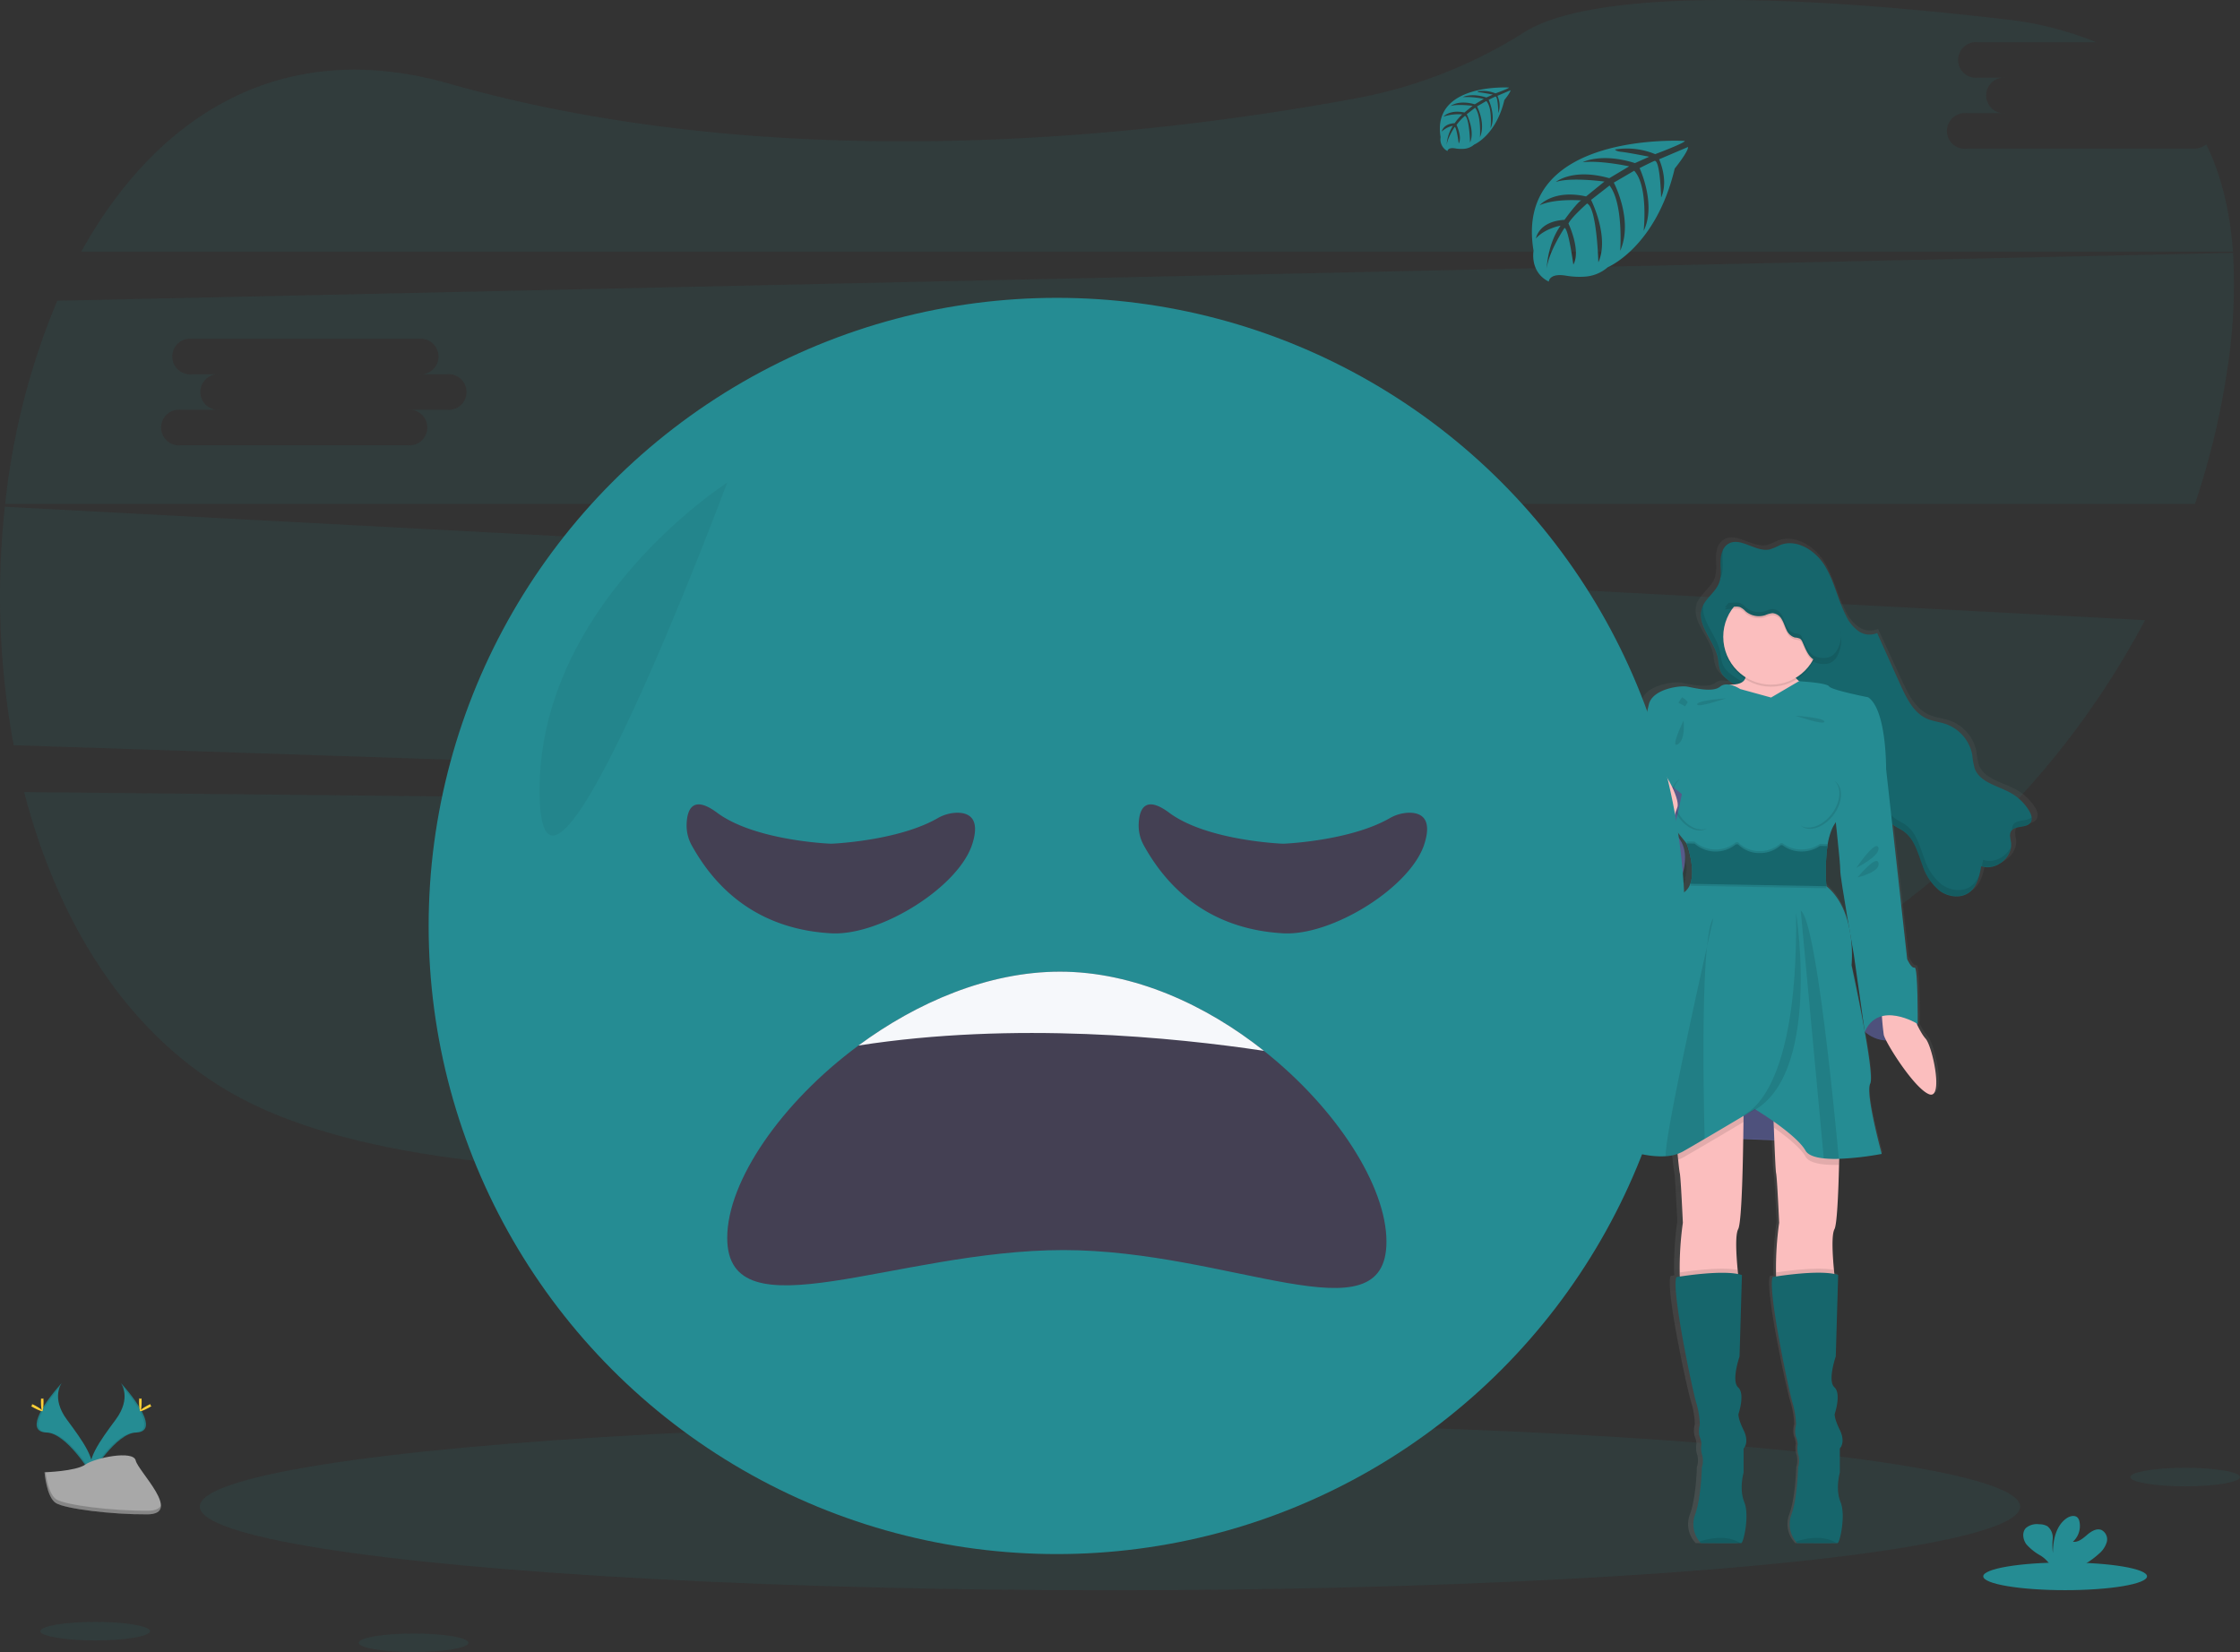 <svg xmlns="http://www.w3.org/2000/svg" xmlns:xlink="http://www.w3.org/1999/xlink" width="585.664" height="431.998" viewBox="0 0 585.664 431.998">
  <rect x="0" y="0" width="585.664" height="431.998" fill="#333333" stroke="none"/>
  <defs>
    <linearGradient id="linear-gradient" x1="0.5" y1="1" x2="0.5" gradientUnits="objectBoundingBox">
      <stop offset="0" stop-color="gray" stop-opacity="0.251"/>
      <stop offset="0.54" stop-color="gray" stop-opacity="0.122"/>
      <stop offset="1" stop-color="gray" stop-opacity="0.102"/>
    </linearGradient>
  </defs>
  <g id="undraw_feeling_blue_4b7q_1_" data-name="undraw_feeling_blue_4b7q (1)" transform="translate(0.009 -0.004)">
    <path id="Path_1050" data-name="Path 1050" d="M61.83,433.31c9.248,35.74,28.809,66.636,59.72,81.613C185.812,546.047,330.738,530,438.9,511.569c55.951-9.53,105.129-35.831,140.854-72.844Z" transform="translate(-55.53 -226.191)" fill="#258c93" opacity="0.1"/>
    <path id="Path_1051" data-name="Path 1051" d="M642.16,83.174H582.813a4.663,4.663,0,1,1,0-9.28h10.265a4.663,4.663,0,1,1,0-9.28h-7.326a4.664,4.664,0,1,1,0-9.28h30.975a88.766,88.766,0,0,0-24.166-6.027C508.1,39.5,477.94,45.985,467.3,52.656A124.86,124.86,0,0,1,423.89,69.874C371.778,79.6,274.32,91.3,185.989,66.147,142.087,53.62,109.455,74.762,89.9,110.1H652.468c-.735-10.27-2.934-19.758-6.969-28.058a5.414,5.414,0,0,1-3.338,1.129Z" transform="translate(-68.656 -44.29)" fill="#258c93" opacity="0.1"/>
    <path id="Path_1052" data-name="Path 1052" d="M51.258,293.19a214.311,214.311,0,0,0,2.3,62.355L574.614,372.79a221.057,221.057,0,0,0,36.2-49.95Zm206.084,44.483H247.083a4.664,4.664,0,1,1,0,9.28H187.736a4.663,4.663,0,1,1,0-9.28H198a4.663,4.663,0,1,1,0-9.28h-7.331a4.664,4.664,0,1,1,0-9.28h59.347a4.663,4.663,0,1,1,0,9.28h7.326a4.663,4.663,0,1,1,0,9.28Z" transform="translate(-49.99 -160.672)" fill="#258c93" opacity="0.1"/>
    <path id="Path_1053" data-name="Path 1053" d="M635.011,168.5,66.144,181.012a188.739,188.739,0,0,0-13.624,53.15H625.044a201.941,201.941,0,0,0,8.263-33.877A145.022,145.022,0,0,0,635.011,168.5ZM168.02,209.522H157.761a4.666,4.666,0,1,1,0,9.285H98.413a4.665,4.665,0,1,1,0-9.285h10.265a4.663,4.663,0,1,1,0-9.28h-7.331a4.664,4.664,0,1,1,0-9.28h59.347a4.663,4.663,0,1,1,0,9.28h7.326a4.663,4.663,0,1,1,0,9.28Z" transform="translate(-51.177 -102.368)" fill="#258c93" opacity="0.1"/>
    <ellipse id="Ellipse_164" data-name="Ellipse 164" cx="237.975" cy="21.893" rx="237.975" ry="21.893" transform="translate(52.225 372.069)" fill="#258c93" opacity="0.1"/>
    <path id="Path_1054" data-name="Path 1054" d="M949.182,380.839a.813.813,0,0,1,0-.112v-.165h0a4.547,4.547,0,0,0-.676-1.709,13.465,13.465,0,0,0-4.93-4.664c-3.514-1.927-8.343-2.753-9.748-6.431a19.648,19.648,0,0,1-.655-3.572,10.8,10.8,0,0,0-7.129-8.109c-1.672-.559-3.477-.713-5.1-1.406-3.631-1.544-5.548-5.351-7.172-8.87q-3.152-6.815-6.3-13.635a5.3,5.3,0,0,1-5.159-.58,10.7,10.7,0,0,1-3.338-4.126c-2.167-4.206-3.1-8.971-5.644-12.975s-7.629-7.166-12.123-5.425a20.693,20.693,0,0,1-2.715,1.123c-3.849.9-8.109-3.5-11.4-1.363a3.728,3.728,0,0,0-1.294,1.416.626.626,0,0,1,0-.106,6.809,6.809,0,0,0-.7,2.779h0v.671c0,.767.048,1.544.059,2.321A10.339,10.339,0,0,1,865,317.85V317.8a6.573,6.573,0,0,1-.277,1.065c-.857,2.3-3.232,3.807-4.344,5.968v-.106a5.621,5.621,0,0,0-.325.729,5.431,5.431,0,0,0-.3,1.762c-.1,4.062,4.211,7.885,4.712,12.245.357,3.088,1.065,4.078,3.69,5.825l.575.383c-.229,0-.463.032-.724.037a1.769,1.769,0,0,0-.3.032,3.247,3.247,0,0,0-2.737.479c-2.013,1.6-6.772.367-8.886,0s-9.354.623-10.366,4.637-2.747,12.3-2.747,12.3,0,5.255-.644,6.234a.314.314,0,0,0,0,.213c0,1.475.053,10.339-1.374,12.623a5.158,5.158,0,0,0-.064,3.157c-1.5,1.933-2.912,4.19-2.662,5.67.458,3.029,6.6,12.554,15.408,7.454,0,0,5.01-9.163-1.294-14.034l.272-1.065c1.906,2.343,3.317,4.025,3.317,4.025s.075.2.192.532h-.192a25.025,25.025,0,0,1,1.48,6.964,8.519,8.519,0,0,1-.468,2.561h.165c-.048.181-.1.362-.165.532a4.642,4.642,0,0,1-1.656,2.241c-4.4,3.12-9.445,25.4-9.445,25.4s-9.988,36.017-11.984,38.067c-1.651,1.682,8.721,6.421,16.5,5.856a12.7,12.7,0,0,0,3.194-.607c.048.532.1,1.065.154,1.549.165,1.6.335,3.077.442,3.54.277,1.161.825,13.012.825,13.012a83.619,83.619,0,0,0-.852,13.055c0,.367.048.719.08,1.065l-.969.149c-1.469,3.3,4.584,30.842,5.409,33.158a22.054,22.054,0,0,1,.916,5.617,6.124,6.124,0,0,0-.091,3.029,7.366,7.366,0,0,1,.532,2.05,5.643,5.643,0,0,0,.186,2.939,5.562,5.562,0,0,1-.091,3.194s-.181,8.023-1.831,12.389a7.134,7.134,0,0,0,1.145,7.07,4.356,4.356,0,0,0,.373.431s9.1.075,10.707,0h.208c.644-.09,2.295-7.31.825-10.787s-.181-7.757-.181-7.757v-6.325s1.65-1.523,0-4.792-1.379-4.259-1.379-4.259,1.837-5.26-.09-6.953.367-8.114.367-8.114l.65-21.4a8.409,8.409,0,0,0-1.038-.266c-.037-.351-.075-.713-.112-1.1-.378-3.876-.7-9.147.138-10.648s1.246-14.609,1.379-23.719l8.391.319c.176,4.259.362,8.146.479,8.641.277,1.161.831,13.012.831,13.012a83.335,83.335,0,0,0-.857,13.055c0,.367.048.719.08,1.065l-.969.149c-1.469,3.3,4.584,30.842,5.409,33.158a22.176,22.176,0,0,1,.921,5.617,6.17,6.17,0,0,0-.1,3.029,7.37,7.37,0,0,1,.532,2.05,5.644,5.644,0,0,0,.186,2.939,5.562,5.562,0,0,1-.09,3.194s-.181,8.023-1.832,12.389a7.134,7.134,0,0,0,1.182,7.06,4.363,4.363,0,0,0,.373.431s9.1.075,10.707,0h.208c.644-.091,2.295-7.31.825-10.787s-.181-7.757-.181-7.757v-6.314s1.651-1.523,0-4.792-1.379-4.259-1.379-4.259,1.837-5.26-.091-6.953.367-8.114.367-8.114l.66-21.4a8.178,8.178,0,0,0-1.065-.266c-.037-.351-.075-.713-.112-1.1-.378-3.876-.7-9.147.138-10.648.676-1.23,1.065-9.152,1.241-16.888,0-.532,0-1.065.043-1.6a82.568,82.568,0,0,0,11.489-1.288s-4.488-15.871-3.115-18.453c.591-1.113-.261-7.038-1.427-13.422a9.328,9.328,0,0,0,5.739,2.076c2.007,3.86,8.114,12.741,11.553,14.109,4.036,1.6,1.006-12.565-.916-14.615a17.249,17.249,0,0,1-2.279-3.658c.053-.064.112-.117.165-.176s.1-15.067-.825-14.8-2.018-2.231-2.018-2.231l-2.843-24.954-1.193-10.446h0c1,.735,2.178,1.2,3.194,1.933,2.769,2.028,3.674,5.59,4.887,8.742a14.36,14.36,0,0,0,4.712,6.794c2.305,1.629,5.686,2.06,7.986.41,2.13-1.549,2.758-4.344,3.226-6.895,3.865,1.358,8.556-2.273,8.055-6.24-.122-.98-.485-2.05.027-2.907,1.022-1.693,4.259-.708,5.324-2.38a1.778,1.778,0,0,0,.266-.964A.661.661,0,0,0,949.182,380.839Zm-51.7,13.725c-.059.953,1.251,8.609,2.316,14.668-.873-3.775-2.625-7.805-6.075-10.568a4.782,4.782,0,0,0-.043-.532h.043s-.144-1.523-.165-3.69a40.643,40.643,0,0,1,.426-5.739v-.048h-.069a3.036,3.036,0,0,1,.069-.484,17.306,17.306,0,0,1,1.294-4.653,12.9,12.9,0,0,1,.985-1.672c.57,5.148,1.272,11.756,1.219,12.719Zm2.864,17.74c.469,2.614.8,4.451.8,4.451l2.827,19.412v.09c-1.523-8.194-3.466-16.829-3.466-16.829a33.538,33.538,0,0,0-.165-7.124Z" transform="translate(-416.438 -167.704)" fill="url(#linear-gradient)"/>
    <path id="Path_1055" data-name="Path 1055" d="M889.818,341.564c-.532-4.919-5.856-9.163-4.259-13.843.868-2.55,3.583-4.11,4.5-6.644.607-1.672.335-3.509.341-5.287s.421-3.764,1.9-4.749c3.194-2.13,7.3,2.252,11.031,1.358a19.519,19.519,0,0,0,2.625-1.118c4.35-1.73,9.269,1.422,11.713,5.4s3.359,8.731,5.457,12.916a10.6,10.6,0,0,0,3.226,4.1,5.015,5.015,0,0,0,4.994.58l6.1,13.576c1.6,3.5,3.429,7.289,6.921,8.827,1.565.687,3.312.841,4.93,1.4a10.648,10.648,0,0,1,6.921,8.066,19.884,19.884,0,0,0,.634,3.562c1.358,3.663,6.027,4.483,9.429,6.389a13.188,13.188,0,0,1,4.792,4.637c.532.921.99,2.13.421,3.035-1.028,1.661-4.153.681-5.143,2.369-.5.852-.149,1.917,0,2.9.484,3.945-4.057,7.56-7.794,6.208-.453,2.54-1.065,5.324-3.12,6.863-2.209,1.65-5.484,1.214-7.715-.4a14.27,14.27,0,0,1-4.552-6.762c-1.177-3.141-2.055-6.687-4.733-8.7-.969-.724-2.13-1.193-3.077-1.922-2.13-1.629-3.194-4.318-3.956-6.921a72.439,72.439,0,0,0-3.194-9.653,14.529,14.529,0,0,0-6.778-7.321c-2.9-1.3-6.245-1.219-9.243-2.279-5.159-1.821-8.976-6.16-14.109-8.2a22.836,22.836,0,0,1-4.632-2.619C890.861,345.626,890.159,344.641,889.818,341.564Z" transform="translate(-440.561 -168.743)" fill="#16666c"/>
    <g id="Group_374" data-name="Group 374" transform="translate(444.737 143.592)" opacity="0.1">
      <path id="Path_1056" data-name="Path 1056" d="M894.72,321.689a5.39,5.39,0,0,0,.287-.644c.6-1.672.335-3.509.341-5.287a9.5,9.5,0,0,1,.165-1.768,7.456,7.456,0,0,0-.7,3.365A24.5,24.5,0,0,1,894.72,321.689Z" transform="translate(-889.721 -313.99)"/>
      <path id="Path_1057" data-name="Path 1057" d="M955.965,414.887c-2.209,1.645-5.484,1.214-7.715-.41a14.034,14.034,0,0,1-4.531-6.767c-1.177-3.141-2.05-6.687-4.733-8.7-.964-.724-2.13-1.2-3.072-1.922-2.13-1.629-3.194-4.318-3.961-6.895a71.665,71.665,0,0,0-3.194-9.653,14.528,14.528,0,0,0-6.778-7.321c-2.9-1.3-6.24-1.219-9.237-2.279-5.164-1.821-8.982-6.16-14.109-8.2A23.133,23.133,0,0,1,894,360.113c-2.524-1.741-3.194-2.726-3.567-5.8-.532-4.611-5.218-8.63-4.488-12.975a6.758,6.758,0,0,0-.314.724c-1.6,4.685,3.727,8.928,4.259,13.843.346,3.072,1.065,4.057,3.567,5.8a23.133,23.133,0,0,0,4.637,2.619c5.127,2.044,8.944,6.389,14.109,8.2,3,1.065,6.341.974,9.237,2.279,3.1,1.4,5.324,4.259,6.778,7.321a65.29,65.29,0,0,1,3.194,9.653c.783,2.577,1.81,5.266,3.961,6.895.964.724,2.13,1.2,3.072,1.922,2.662,2.018,3.557,5.564,4.733,8.7a14.265,14.265,0,0,0,4.557,6.756c2.231,1.618,5.505,2.055,7.715.41a7.863,7.863,0,0,0,2.6-4.43,6.538,6.538,0,0,1-2.087,2.848Z" transform="translate(-885.331 -326.779)"/>
      <path id="Path_1058" data-name="Path 1058" d="M1038.318,447.713a2.242,2.242,0,0,0-.255,1.246c1.2-1.187,3.918-.49,4.866-2.018a1.944,1.944,0,0,0,.245-1.251C1041.939,446.861,1039.224,446.164,1038.318,447.713Z" transform="translate(-956.743 -375.572)"/>
      <path id="Path_1059" data-name="Path 1059" d="M1023.57,463.742c-.1.532-.2,1.1-.33,1.656,3.258,1.017,7.023-1.6,7.555-4.9C1029.5,463.04,1026.307,464.738,1023.57,463.742Z" transform="translate(-949.816 -382.497)"/>
    </g>
    <path id="Path_1060" data-name="Path 1060" d="M902.218,371.017s1.773,3.578-3.461,3.652,3.37,23.234,3.37,23.234l8.7,11.074,10.824-5.857.623-16.153.8-9.759s-10.116-3.285-8.252-7.629S902.218,371.017,902.218,371.017Z" transform="translate(-446.082 -195.635)" fill="#fbbebe"/>
    <path id="Path_1061" data-name="Path 1061" d="M965.75,543.92s6.389,6.288,13.843-2.055l-5.723-6.075h-7.241Z" transform="translate(-478.197 -274.11)" fill="#575a89"/>
    <path id="Path_1062" data-name="Path 1062" d="M966.278,535.79l-.879,8.13s6.389,6.288,13.843-2.055" transform="translate(-478.033 -274.11)" opacity="0.1"/>
    <path id="Path_1063" data-name="Path 1063" d="M981.007,537.87s2.572,6.746,4.435,8.785,4.792,16.148.889,14.551-11.356-13.486-11.8-15.525a69.031,69.031,0,0,1-.618-7.81Z" transform="translate(-482.013 -275.083)" fill="#fbbebe"/>
    <path id="Path_1064" data-name="Path 1064" d="M832.42,546.656l34.426,1.331-3.993-14.556-17.341-.351Z" transform="translate(-389.238 -249.262)" fill="#575a89"/>
    <path id="Path_1065" data-name="Path 1065" d="M841.41,546.656l34.431,1.331-3.993-14.556L854.5,533.08Z" transform="translate(-393.441 -249.262)" opacity="0.1"/>
    <path id="Path_1066" data-name="Path 1066" d="M889.388,619.5c-.815,1.517-.5,6.767-.133,10.648.234,2.47.49,4.371.49,4.371s-12.868,3.993-14.817.532a10.525,10.525,0,0,1-.825-4.222,85.148,85.148,0,0,1,.825-13s-.532-11.8-.8-12.953c-.107-.463-.272-1.933-.431-3.525-.234-2.364-.458-4.994-.458-4.994l17.569-9.317s0,1.746-.032,4.435C890.682,599.919,890.4,617.632,889.388,619.5Z" transform="translate(-434.94 -298.074)" fill="#fbbebe"/>
    <path id="Path_1067" data-name="Path 1067" d="M890.5,672.1s-12.868,3.993-14.817.532a10.525,10.525,0,0,1-.825-4.222c2.662-.4,10.765-1.523,15.152-.682C890.247,670.2,890.5,672.1,890.5,672.1Z" transform="translate(-435.698 -335.662)" opacity="0.1"/>
    <path id="Path_1068" data-name="Path 1068" d="M889.992,740.12h-.2c-1.549.059-10.355,0-10.355,0a4.8,4.8,0,0,1-.362-.426,7.262,7.262,0,0,1-1.145-7.028c1.6-4.35,1.773-12.336,1.773-12.336a5.717,5.717,0,0,0,.09-3.194,5.766,5.766,0,0,1-.181-2.928,7.588,7.588,0,0,0-.532-2.039,6.083,6.083,0,0,1,.091-3.019,22.6,22.6,0,0,0-.889-5.59c-.8-2.305-6.655-29.724-5.234-33.009,0,0,12.421-2.13,17.128-.532l-.623,21.3s-2.22,6.389-.357,8.077.09,6.921.09,6.921-.266.974,1.331,4.259,0,4.792,0,4.792v6.3s-1.241,4.259.176,7.72S890.615,740.009,889.992,740.12Z" transform="translate(-434.746 -336.596)" fill="#16666c"/>
    <path id="Path_1069" data-name="Path 1069" d="M936.678,617.111c-.815,1.517-.5,6.767-.133,10.648.234,2.47.49,4.371.49,4.371s-12.868,3.993-14.817.532a10.526,10.526,0,0,1-.825-4.222,85.143,85.143,0,0,1,.825-13s-.532-11.8-.8-12.953c-.144-.623-.394-6.565-.591-11.894-.165-4.547-.3-8.657-.3-8.657l17.569,2.715s0,7.725-.218,15.663C937.689,608.017,937.333,615.908,936.678,617.111Z" transform="translate(-457.052 -295.689)" fill="#fbbebe"/>
    <path id="Path_1070" data-name="Path 1070" d="M937.792,672.1s-12.868,3.993-14.817.532a10.525,10.525,0,0,1-.825-4.222c2.662-.4,10.765-1.523,15.152-.682C937.536,670.2,937.792,672.1,937.792,672.1Z" transform="translate(-457.81 -335.662)" opacity="0.1"/>
    <path id="Path_1071" data-name="Path 1071" d="M937.268,740.1h-.2c-1.549.059-10.355,0-10.355,0a4.8,4.8,0,0,1-.362-.426,7.262,7.262,0,0,1-1.145-7.028c1.6-4.371,1.757-12.357,1.757-12.357a5.717,5.717,0,0,0,.09-3.194,5.766,5.766,0,0,1-.181-2.928,7.584,7.584,0,0,0-.532-2.039,6.083,6.083,0,0,1,.09-3.019,22.6,22.6,0,0,0-.889-5.59c-.8-2.305-6.655-29.724-5.234-33.009,0,0,12.421-2.13,17.128-.532l-.623,21.3s-2.22,6.389-.357,8.077.09,6.921.09,6.921-.266.974,1.331,4.259,0,4.792,0,4.792v6.3s-1.241,4.259.176,7.72S937.891,739.99,937.268,740.1Z" transform="translate(-456.844 -336.578)" fill="#16666c"/>
    <circle id="Ellipse_165" data-name="Ellipse 165" cx="12.512" cy="12.512" r="12.512" transform="translate(450.545 154.544)" opacity="0.1"/>
    <circle id="Ellipse_166" data-name="Ellipse 166" cx="12.512" cy="12.512" r="12.512" transform="translate(450.545 154.011)" fill="#fbbebe"/>
    <path id="Path_1072" data-name="Path 1072" d="M873.24,596.357l17.569-9.317s0,1.746-.032,4.435c-2.566,1.533-6.437,3.839-10.158,6.016-2.023,1.187-4,2.337-5.691,3.3a7.566,7.566,0,0,1-1.23.532C873.464,598.987,873.24,596.357,873.24,596.357Z" transform="translate(-434.94 -298.074)" opacity="0.1"/>
    <path id="Path_1073" data-name="Path 1073" d="M938.118,584.615s0,7.725-.218,15.663h-.064a29.545,29.545,0,0,1-3.934-.122c-2.295-.245-4.132-.852-4.792-2.055-1.336-2.343-5.079-5.324-8.242-7.544-.165-4.547-.3-8.657-.3-8.657Z" transform="translate(-457.071 -295.671)" opacity="0.1"/>
    <path id="Path_1074" data-name="Path 1074" d="M896.119,422.026a50.669,50.669,0,0,0-.256,10.451c8.071,6.655,6.565,20.673,6.565,20.673s6.213,28.4,4.882,30.97,3.013,18.368,3.013,18.368a77.466,77.466,0,0,1-11.218,1.288,29.534,29.534,0,0,1-3.934-.122c-2.295-.245-4.131-.852-4.792-2.055-2.481-4.344-13.22-10.824-13.22-10.824s-6.8,4.078-13.14,7.789c-2.023,1.187-4,2.337-5.691,3.3a10.563,10.563,0,0,1-4.446,1.219c-7.534.559-17.569-4.158-15.972-5.83,1.954-2.044,11.628-37.891,11.628-37.891s4.877-22.185,9.136-25.289a4.606,4.606,0,0,0,1.6-2.231c1.459-4.052-.98-10.547-.98-10.547s-13.752-16.947-13.135-17.926.623-6.208.623-6.208,1.688-8.252,2.662-12.245,7.986-4.973,10.025-4.616,6.65,1.6,8.6,0,5.239.623,5.239.623l8.082,2.225,7.267-4.259s7.283.373,7.906,1.347,10.206,2.843,10.206,2.843c4.877,3.28,4.7,18.9,4.7,18.9s-11.713,10.2-14.109,15.44a17.6,17.6,0,0,0-1.24,4.605Z" transform="translate(-418.341 -200.745)" fill="#258c93"/>
    <path id="Path_1075" data-name="Path 1075" d="M961.416,418.2l2.662,2.13,2.753,24.757,2.747,24.847s1.065,2.486,1.954,2.22.8,14.726.8,14.726-10.19-6.266-13.843,2.055l-2.843-20.066s-3.642-20.5-3.551-22.095-1.863-18.9-1.863-18.9Z" transform="translate(-470.94 -219.126)" fill="#258c93"/>
    <path id="Path_1076" data-name="Path 1076" d="M854.133,420.37l-1.954,2.4s.181,10.291-1.331,12.778,4.174,17.037,6.3,16.148,6.921-23.6,6.921-23.868S854.133,420.37,854.133,420.37Z" transform="translate(-424.352 -220.14)" fill="#575a89"/>
    <path id="Path_1077" data-name="Path 1077" d="M851.822,447.87s-6.213,6.3-5.771,9.317,6.389,12.5,14.907,7.406C860.958,464.593,868.859,449.733,851.822,447.87Z" transform="translate(-422.216 -232.999)" fill="#575a89"/>
    <path id="Path_1078" data-name="Path 1078" d="M895.277,801.016c-1.549.059-10.355,0-10.355,0a4.777,4.777,0,0,1-.362-.426C886.812,799.823,891.678,798.673,895.277,801.016Z" transform="translate(-440.233 -397.476)" opacity="0.1"/>
    <path id="Path_1079" data-name="Path 1079" d="M942.587,801.016c-1.549.059-10.355,0-10.355,0a4.778,4.778,0,0,1-.362-.426C934.111,799.823,938.978,798.673,942.587,801.016Z" transform="translate(-462.355 -397.476)" opacity="0.1"/>
    <path id="Path_1080" data-name="Path 1080" d="M878.8,509.11c-1.358,13.023-.91,38.866-.628,50.344-2.023,1.187-4,2.337-5.691,3.3a10.563,10.563,0,0,1-4.446,1.219C867.47,560.5,875.286,524.848,878.8,509.11Z" transform="translate(-432.492 -261.635)" opacity="0.1"/>
    <path id="Path_1081" data-name="Path 1081" d="M889.941,495.23c-.037.186-.681,3.019-1.661,7.39C888.663,498.888,889.2,496.21,889.941,495.23Z" transform="translate(-441.973 -255.144)" opacity="0.1"/>
    <path id="Path_1082" data-name="Path 1082" d="M919.006,492.59s7.544,47.384-14.8,53.241C904.2,545.809,919.666,543.461,919.006,492.59Z" transform="translate(-449.421 -253.91)" opacity="0.1"/>
    <path id="Path_1083" data-name="Path 1083" d="M944.251,556.451a29.535,29.535,0,0,1-3.935-.122L934.29,491.54C938.134,494.053,942.734,540.032,944.251,556.451Z" transform="translate(-463.487 -253.419)" opacity="0.1"/>
    <path id="Path_1084" data-name="Path 1084" d="M899.776,336.336a3.3,3.3,0,0,1,1.187.122,5.18,5.18,0,0,1,1.5,1.129,5.351,5.351,0,0,0,5.079.985,6.7,6.7,0,0,1,1.911-.532,3.045,3.045,0,0,1,2.422,1.6c.527.852.8,1.863,1.251,2.774a3.486,3.486,0,0,0,2.172,2,3.8,3.8,0,0,1,1.384.319,1.959,1.959,0,0,1,.6.825c.831,1.794,1.491,3.913,3.264,4.792a4.882,4.882,0,0,0,2.082.453,4.35,4.35,0,0,0,2.13-.383,4.078,4.078,0,0,0,1.565-1.56,9.729,9.729,0,0,0,.974-6.224,17.122,17.122,0,0,0-2.785-7.486,15.626,15.626,0,0,0-14.3-6.6,19.92,19.92,0,0,0-2.848.532c-3.386.905-6.708,2.6-8.763,5.436a18.452,18.452,0,0,1-1.635,2.012C897.9,336.437,898.839,336.358,899.776,336.336Z" transform="translate(-446.036 -177.171)" opacity="0.1"/>
    <path id="Path_1085" data-name="Path 1085" d="M899.776,335.336a3.3,3.3,0,0,1,1.187.122,5.18,5.18,0,0,1,1.5,1.129,5.351,5.351,0,0,0,5.079.985,6.7,6.7,0,0,1,1.911-.532,3.045,3.045,0,0,1,2.422,1.6c.527.852.8,1.863,1.251,2.774a3.486,3.486,0,0,0,2.172,2,3.8,3.8,0,0,1,1.384.319,1.96,1.96,0,0,1,.6.825c.831,1.794,1.491,3.913,3.264,4.792a4.882,4.882,0,0,0,2.082.453,4.35,4.35,0,0,0,2.13-.383,4.079,4.079,0,0,0,1.565-1.56,9.73,9.73,0,0,0,.974-6.224,17.122,17.122,0,0,0-2.785-7.486,15.626,15.626,0,0,0-14.3-6.6,19.923,19.923,0,0,0-2.848.532c-3.386.905-6.708,2.6-8.763,5.436a18.449,18.449,0,0,1-1.635,2.012C897.9,335.437,898.839,335.358,899.776,335.336Z" transform="translate(-446.036 -176.704)" fill="#16666c"/>
    <path id="Path_1086" data-name="Path 1086" d="M874.829,398.2s.623,4.973-1.507,6.213S874.829,398.2,874.829,398.2Z" transform="translate(-434.666 -209.774)" opacity="0.1"/>
    <path id="Path_1087" data-name="Path 1087" d="M961.57,465.528s5.058-7.454,5.771-5.324S961.57,465.528,961.57,465.528Z" transform="translate(-476.243 -238.587)" opacity="0.1"/>
    <path id="Path_1088" data-name="Path 1088" d="M962.24,471.439s4.989-6.123,5.468-3.727S962.24,471.439,962.24,471.439Z" transform="translate(-476.556 -242.017)" opacity="0.1"/>
    <path id="Path_1089" data-name="Path 1089" d="M908.31,459.663a8.1,8.1,0,0,1-5.015-1.651h-.437a7.88,7.88,0,0,1-5.478,2.06,7.773,7.773,0,0,1-5.681-2.279h-.58a8.364,8.364,0,0,1-10.8-.2l-2.082-.037s2.438,6.5.98,10.547l35.581.634a50.669,50.669,0,0,1,.255-10.451v-.048L913.1,458.2a8.189,8.189,0,0,1-4.792,1.459Z" transform="translate(-437.278 -237.53)" opacity="0.1"/>
    <path id="Path_1090" data-name="Path 1090" d="M908.31,461.663a8.1,8.1,0,0,1-5.015-1.651h-.437a7.88,7.88,0,0,1-5.478,2.06,7.773,7.773,0,0,1-5.681-2.279h-.58a8.364,8.364,0,0,1-10.8-.2l-2.082-.037s2.438,6.5.98,10.547l35.581.634a50.669,50.669,0,0,1,.255-10.451v-.048L913.1,460.2a8.189,8.189,0,0,1-4.792,1.459Z" transform="translate(-437.278 -238.465)" opacity="0.1"/>
    <path id="Path_1091" data-name="Path 1091" d="M908.31,460.663a8.1,8.1,0,0,1-5.015-1.651h-.437a7.88,7.88,0,0,1-5.478,2.06,7.773,7.773,0,0,1-5.681-2.279h-.58a8.364,8.364,0,0,1-10.8-.2l-2.082-.037s2.438,6.5.98,10.547l35.581.634a50.669,50.669,0,0,1,.255-10.451v-.048L913.1,459.2a8.189,8.189,0,0,1-4.792,1.459Z" transform="translate(-437.278 -237.998)" fill="#16666c"/>
    <path id="Path_1092" data-name="Path 1092" d="M931.75,395.83s7.491.479,7.539,1.544S931.75,395.83,931.75,395.83Z" transform="translate(-462.299 -208.666)" opacity="0.1"/>
    <path id="Path_1093" data-name="Path 1093" d="M890.949,387.3s-7.491.479-7.539,1.544S890.949,387.3,890.949,387.3Z" transform="translate(-439.695 -204.677)" opacity="0.1"/>
    <path id="Path_1094" data-name="Path 1094" d="M943.368,428.064c-.075-.053-.149-.1-.224-.144,1.917,1.725,1.6,5.494-.756,8.6s-5.926,4.4-8.1,3.008c.069.059.128.122.2.181,2.13,1.629,5.857.351,8.316-2.864S945.508,429.7,943.368,428.064Z" transform="translate(-463.487 -223.671)" opacity="0.1"/>
    <path id="Path_1095" data-name="Path 1095" d="M872.52,435.755c-1.9-3.418-1.65-7.193.5-8.625-.08.037-.165.069-.245.112-2.353,1.31-2.662,5.234-.713,8.769s5.462,5.324,7.816,4.036a2.049,2.049,0,0,0,.224-.149C877.748,440.962,874.415,439.173,872.52,435.755Z" transform="translate(-433.788 -223.301)" opacity="0.1"/>
    <path id="Path_1096" data-name="Path 1096" d="M876.668,388.063h0l-.687,1.065-1.752-.932.921-1.416A3.86,3.86,0,0,1,876.668,388.063Z" transform="translate(-435.403 -204.434)" opacity="0.1"/>
    <path id="Path_1097" data-name="Path 1097" d="M856.387,442.155s1.56-7.337-.532-9.669-1.422-14.556,1.773-14.29,7.986,9.935,7.188,11.979S861,442.687,861,442.687Z" transform="translate(-426.249 -219.122)" fill="#fbbebe"/>
    <path id="Path_1098" data-name="Path 1098" d="M926.282,352.768a4.078,4.078,0,0,1-1.565,1.56,4.35,4.35,0,0,1-2.13.383,4.882,4.882,0,0,1-2.082-.453c-1.773-.884-2.433-3-3.264-4.792a1.959,1.959,0,0,0-.543-.841,3.8,3.8,0,0,0-1.368-.335,3.514,3.514,0,0,1-2.172-2c-.458-.905-.729-1.906-1.251-2.774a2.932,2.932,0,0,0-2.422-1.6,6.544,6.544,0,0,0-1.911.559,5.367,5.367,0,0,1-5.079-.99,5.181,5.181,0,0,0-1.5-1.129,3.3,3.3,0,0,0-1.187-.122c-.612,0-1.219.059-1.831.106a13.379,13.379,0,0,1-.974,1.139c.932-.08,1.869-.16,2.806-.181a3.3,3.3,0,0,1,1.187.122,5.18,5.18,0,0,1,1.5,1.129,5.367,5.367,0,0,0,5.079.99,6.544,6.544,0,0,1,1.911-.559,3.045,3.045,0,0,1,2.422,1.6c.527.852.8,1.863,1.251,2.774a3.486,3.486,0,0,0,2.172,2,3.8,3.8,0,0,1,1.368.335,1.959,1.959,0,0,1,.6.825c.831,1.794,1.491,3.913,3.264,4.792a4.882,4.882,0,0,0,2.082.453,4.35,4.35,0,0,0,2.13-.383,4.079,4.079,0,0,0,1.565-1.56,8.832,8.832,0,0,0,1.065-4.93A8.134,8.134,0,0,1,926.282,352.768Z" transform="translate(-446.05 -182.668)" opacity="0.1"/>
    <ellipse id="Ellipse_167" data-name="Ellipse 167" cx="4.792" cy="3.248" rx="4.792" ry="3.248" transform="translate(427.705 222.357)" fill="#575a89"/>
    <circle id="Ellipse_168" data-name="Ellipse 168" cx="164.248" cy="164.248" r="164.248" transform="translate(112.062 77.888)" fill="#258c93"/>
    <path id="Path_1099" data-name="Path 1099" d="M579.471,592.126c0,25.928-40.761,2.215-84.461,2.215s-87.9,22.734-87.9-3.194c0-14.785,14.087-35.346,34.3-50.281h0c15.227-11.255,33.925-19.316,52.708-19.316,19.316,0,38.237,8.726,53.331,20.705C566.5,557.36,579.471,577.655,579.471,592.126Z" transform="translate(-216.981 -267.451)" fill="#444053"/>
    <path id="Path_1100" data-name="Path 1100" d="M577.564,542.235c-23.229-3.5-65.241-7.763-106.034-1.39,15.227-11.255,33.925-19.316,52.708-19.316C543.549,521.53,562.47,530.256,577.564,542.235Z" transform="translate(-247.103 -267.442)" fill="#f6f8fb"/>
    <path id="Path_1101" data-name="Path 1101" d="M364.01,281.31s-49.477,31.63-49.072,81.107S364.01,281.31,364.01,281.31Z" transform="translate(-173.881 -155.117)" opacity="0.05"/>
    <path id="Path_1102" data-name="Path 1102" d="M842.251,113.469s-44.829-2.7-39.542,28.713c0,0-1.065,5.548,3.982,8.071,0,0,.08-2.327,4.595-1.539a20.763,20.763,0,0,0,4.871.234,10.116,10.116,0,0,0,5.952-2.46h0s12.6-5.2,17.505-25.8c0,0,3.626-4.494,3.482-5.644l-7.566,3.226s2.582,5.457.532,9.993c0,0-.245-9.791-1.7-9.583-.293.048-3.929,1.89-3.929,1.89s4.446,9.509,1.065,16.414c0,0,1.272-11.713-2.481-15.727l-5.324,3.109s5.2,9.818,1.672,17.83c0,0,.905-12.288-2.79-17.074l-4.829,3.764s4.882,9.679,1.906,16.324c0,0-.389-14.306-2.949-15.387,0,0-4.222,3.727-4.866,5.255,0,0,3.344,7.022,1.272,10.728,0,0-1.272-9.53-2.316-9.583,0,0-4.206,6.314-4.648,10.648,0,0,.186-6.442,3.626-11.25,0,0-4.068.7-6.437,3.338,0,0,.655-4.467,7.454-4.856,0,0,3.477-4.792,4.408-5.079,0,0-6.788-.57-10.9,1.256,0,0,3.62-4.211,12.144-2.3l4.792-3.887s-8.934-1.225-12.725.128c0,0,4.36-3.727,14.008-1.012l5.191-3.1s-7.619-1.64-12.16-1.065c0,0,4.792-2.582,13.677.218l3.727-1.666s-5.585-1.1-7.219-1.267-1.72-.628-1.72-.628a19.353,19.353,0,0,1,10.5,1.219S842.384,113.964,842.251,113.469Z" transform="translate(-401.758 -76.608)" fill="#258c93"/>
    <path id="Path_1103" data-name="Path 1103" d="M775.139,87.267s-20.232-1.225-17.868,12.969a3.462,3.462,0,0,0,1.8,3.647s.032-1.065,2.076-.692a9.616,9.616,0,0,0,2.2.106,4.627,4.627,0,0,0,2.694-1.113h0s5.691-2.353,7.906-11.66c0,0,1.64-2.028,1.6-2.55l-3.418,1.459a6.114,6.114,0,0,1,.25,4.515s-.112-4.424-.767-4.318c-.133,0-1.778.852-1.778.852s2.013,4.3.5,7.416c0,0,.575-5.292-1.118-7.108L766.8,92.2s2.348,4.44.756,8.061c0,0,.4-5.553-1.262-7.715l-2.183,1.7s2.2,4.371.863,7.374c0,0-.176-6.463-1.336-6.953a13.351,13.351,0,0,0-2.2,2.375s1.512,3.194.575,4.85c0,0-.575-4.307-1.065-4.323,0,0-1.9,2.848-2.1,4.792a10.372,10.372,0,0,1,1.634-5.084,5.7,5.7,0,0,0-2.907,1.507s.293-2.018,3.375-2.194a13.281,13.281,0,0,1,1.991-2.295,12.484,12.484,0,0,0-4.925.57s1.635-1.906,5.489-1.065l2.13-1.752s-4.036-.532-5.75.053c0,0,1.97-1.682,6.33-.453l2.343-1.406a21.3,21.3,0,0,0-5.494-.474s2.167-1.166,6.181.1l1.677-.756s-2.524-.5-3.258-.57-.783-.282-.783-.282a8.726,8.726,0,0,1,4.738.532S775.2,87.49,775.139,87.267Z" transform="translate(-380.624 -64.371)" fill="#258c93"/>
    <ellipse id="Ellipse_169" data-name="Ellipse 169" cx="14.338" cy="2.422" rx="14.338" ry="2.422" transform="translate(556.979 383.82)" fill="#258c93" opacity="0.1"/>
    <ellipse id="Ellipse_170" data-name="Ellipse 170" cx="14.338" cy="2.422" rx="14.338" ry="2.422" transform="translate(10.559 424.117)" fill="#258c93" opacity="0.1"/>
    <ellipse id="Ellipse_171" data-name="Ellipse 171" cx="14.338" cy="2.422" rx="14.338" ry="2.422" transform="translate(93.79 427.158)" fill="#258c93" opacity="0.1"/>
    <ellipse id="Ellipse_172" data-name="Ellipse 172" cx="21.408" cy="3.62" rx="21.408" ry="3.62" transform="translate(518.528 408.582)" fill="#258c93"/>
    <path id="Path_1104" data-name="Path 1104" d="M1063.373,798.734a6.244,6.244,0,0,0,2.044-3.083,2.747,2.747,0,0,0-1.427-3.136c-1.31-.5-2.71.41-3.77,1.326s-2.279,1.959-3.668,1.768a5.574,5.574,0,0,0,1.725-5.223,2.195,2.195,0,0,0-.479-1.065c-.729-.777-2.044-.447-2.918.165-2.768,1.949-3.541,5.707-3.556,9.094a17.088,17.088,0,0,1-.048-3.727,3.85,3.85,0,0,0-1.406-3.317,4.259,4.259,0,0,0-2.13-.5,4.431,4.431,0,0,0-3.482.985c-1.065,1.134-.783,3.029.138,4.259a13.81,13.81,0,0,0,3.6,2.886,7.984,7.984,0,0,1,2.577,2.454,2.568,2.568,0,0,1,.192.442h7.8a21.7,21.7,0,0,0,4.808-3.328Z" transform="translate(-514.588 -392.447)" fill="#258c93"/>
    <path id="Path_1105" data-name="Path 1105" d="M102.254,723.55s2.923,3.823-1.352,9.583-7.8,10.648-6.389,14.247c0,0,6.447-10.723,11.713-10.877S108.025,730,102.254,723.55Z" transform="translate(-70.665 -361.905)" fill="#258c93"/>
    <path id="Path_1106" data-name="Path 1106" d="M102.4,723.55a4.792,4.792,0,0,1,.6,1.2c5.122,6.016,7.848,11.633,2.928,11.771-4.589.133-10.116,8.332-11.409,10.4a4.951,4.951,0,0,0,.16.474s6.447-10.723,11.713-10.877S108.176,730,102.4,723.55Z" transform="translate(-70.816 -361.905)" opacity="0.1"/>
    <path id="Path_1107" data-name="Path 1107" d="M118.946,731.934c0,1.347-.154,2.438-.341,2.438s-.335-1.065-.335-2.438.186-.713.378-.713S118.946,730.587,118.946,731.934Z" transform="translate(-81.921 -365.418)" fill="#ffd037"/>
    <path id="Path_1108" data-name="Path 1108" d="M120.974,734.911c-1.182.644-2.209,1.033-2.3.868s.8-.815,1.981-1.459.713-.176.8,0S122.178,734.267,120.974,734.911Z" transform="translate(-82.108 -366.787)" fill="#ffd037"/>
    <path id="Path_1109" data-name="Path 1109" d="M74.539,723.55s-2.923,3.823,1.347,9.583,7.8,10.648,6.389,14.247c0,0-6.453-10.723-11.713-10.877S68.763,730,74.539,723.55Z" transform="translate(-58.401 -361.905)" fill="#258c93"/>
    <path id="Path_1110" data-name="Path 1110" d="M74.533,723.55a4.594,4.594,0,0,0-.6,1.2c-5.122,6.016-7.853,11.633-2.928,11.771,4.584.133,10.116,8.332,11.4,10.4a4.92,4.92,0,0,1-.154.474s-6.453-10.723-11.713-10.877S68.756,730,74.533,723.55Z" transform="translate(-58.394 -361.905)" opacity="0.1"/>
    <path id="Path_1111" data-name="Path 1111" d="M70.1,731.934c0,1.347.149,2.438.335,2.438s.335-1.065.335-2.438-.186-.713-.373-.713S70.1,730.587,70.1,731.934Z" transform="translate(-59.397 -365.418)" fill="#ffd037"/>
    <path id="Path_1112" data-name="Path 1112" d="M65.961,734.911c1.182.644,2.215,1.033,2.305.868s-.8-.815-1.981-1.459-.719-.176-.8,0S64.779,734.267,65.961,734.911Z" transform="translate(-57.127 -366.787)" fill="#ffd037"/>
    <path id="Path_1113" data-name="Path 1113" d="M71.85,763.512s8.178-.25,10.648-2.007,12.581-3.849,13.193-1.065,12.288,14,3.056,14.077-21.451-1.443-23.91-2.939S71.85,763.512,71.85,763.512Z" transform="translate(-60.216 -378.521)" fill="#a8a8a8"/>
    <path id="Path_1114" data-name="Path 1114" d="M98.9,777.443c-9.232.075-21.451-1.443-23.91-2.939-1.874-1.139-2.619-5.234-2.87-7.124H71.85s.532,6.6,2.976,8.093,14.678,3.013,23.91,2.939c2.662,0,3.583-.974,3.535-2.375C101.9,776.894,100.887,777.427,98.9,777.443Z" transform="translate(-60.216 -382.4)" opacity="0.2"/>
    <path id="Path_1115" data-name="Path 1115" d="M425.568,449.621c3.125-.176,17.836-1.283,27.179-6.612a10.589,10.589,0,0,1,4.935-1.453c2.971-.085,6.389,1.155,4.2,8.1-3.546,11.356-24.134,24.134-36.912,23.426-12.288-.681-26.865-5.633-36.491-23.043a10.649,10.649,0,0,1-1.315-5.478c.112-3.514,1.39-7.917,7.986-3.008,8.913,6.628,25.822,7.885,29.213,8.071a11.232,11.232,0,0,0,1.2,0Z" transform="translate(-207.652 -229.022)" fill="#444053"/>
    <path id="Path_1116" data-name="Path 1116" d="M647.568,449.621c3.125-.176,17.836-1.283,27.179-6.612a10.589,10.589,0,0,1,4.935-1.453c2.971-.085,6.389,1.155,4.2,8.1-3.546,11.356-24.134,24.134-36.912,23.426-12.288-.681-26.865-5.633-36.491-23.043a10.648,10.648,0,0,1-1.315-5.478c.112-3.514,1.39-7.917,7.986-3.008,8.912,6.628,25.822,7.885,29.213,8.071a11.232,11.232,0,0,0,1.2,0Z" transform="translate(-311.458 -229.022)" fill="#444053"/>
  </g>
</svg>
